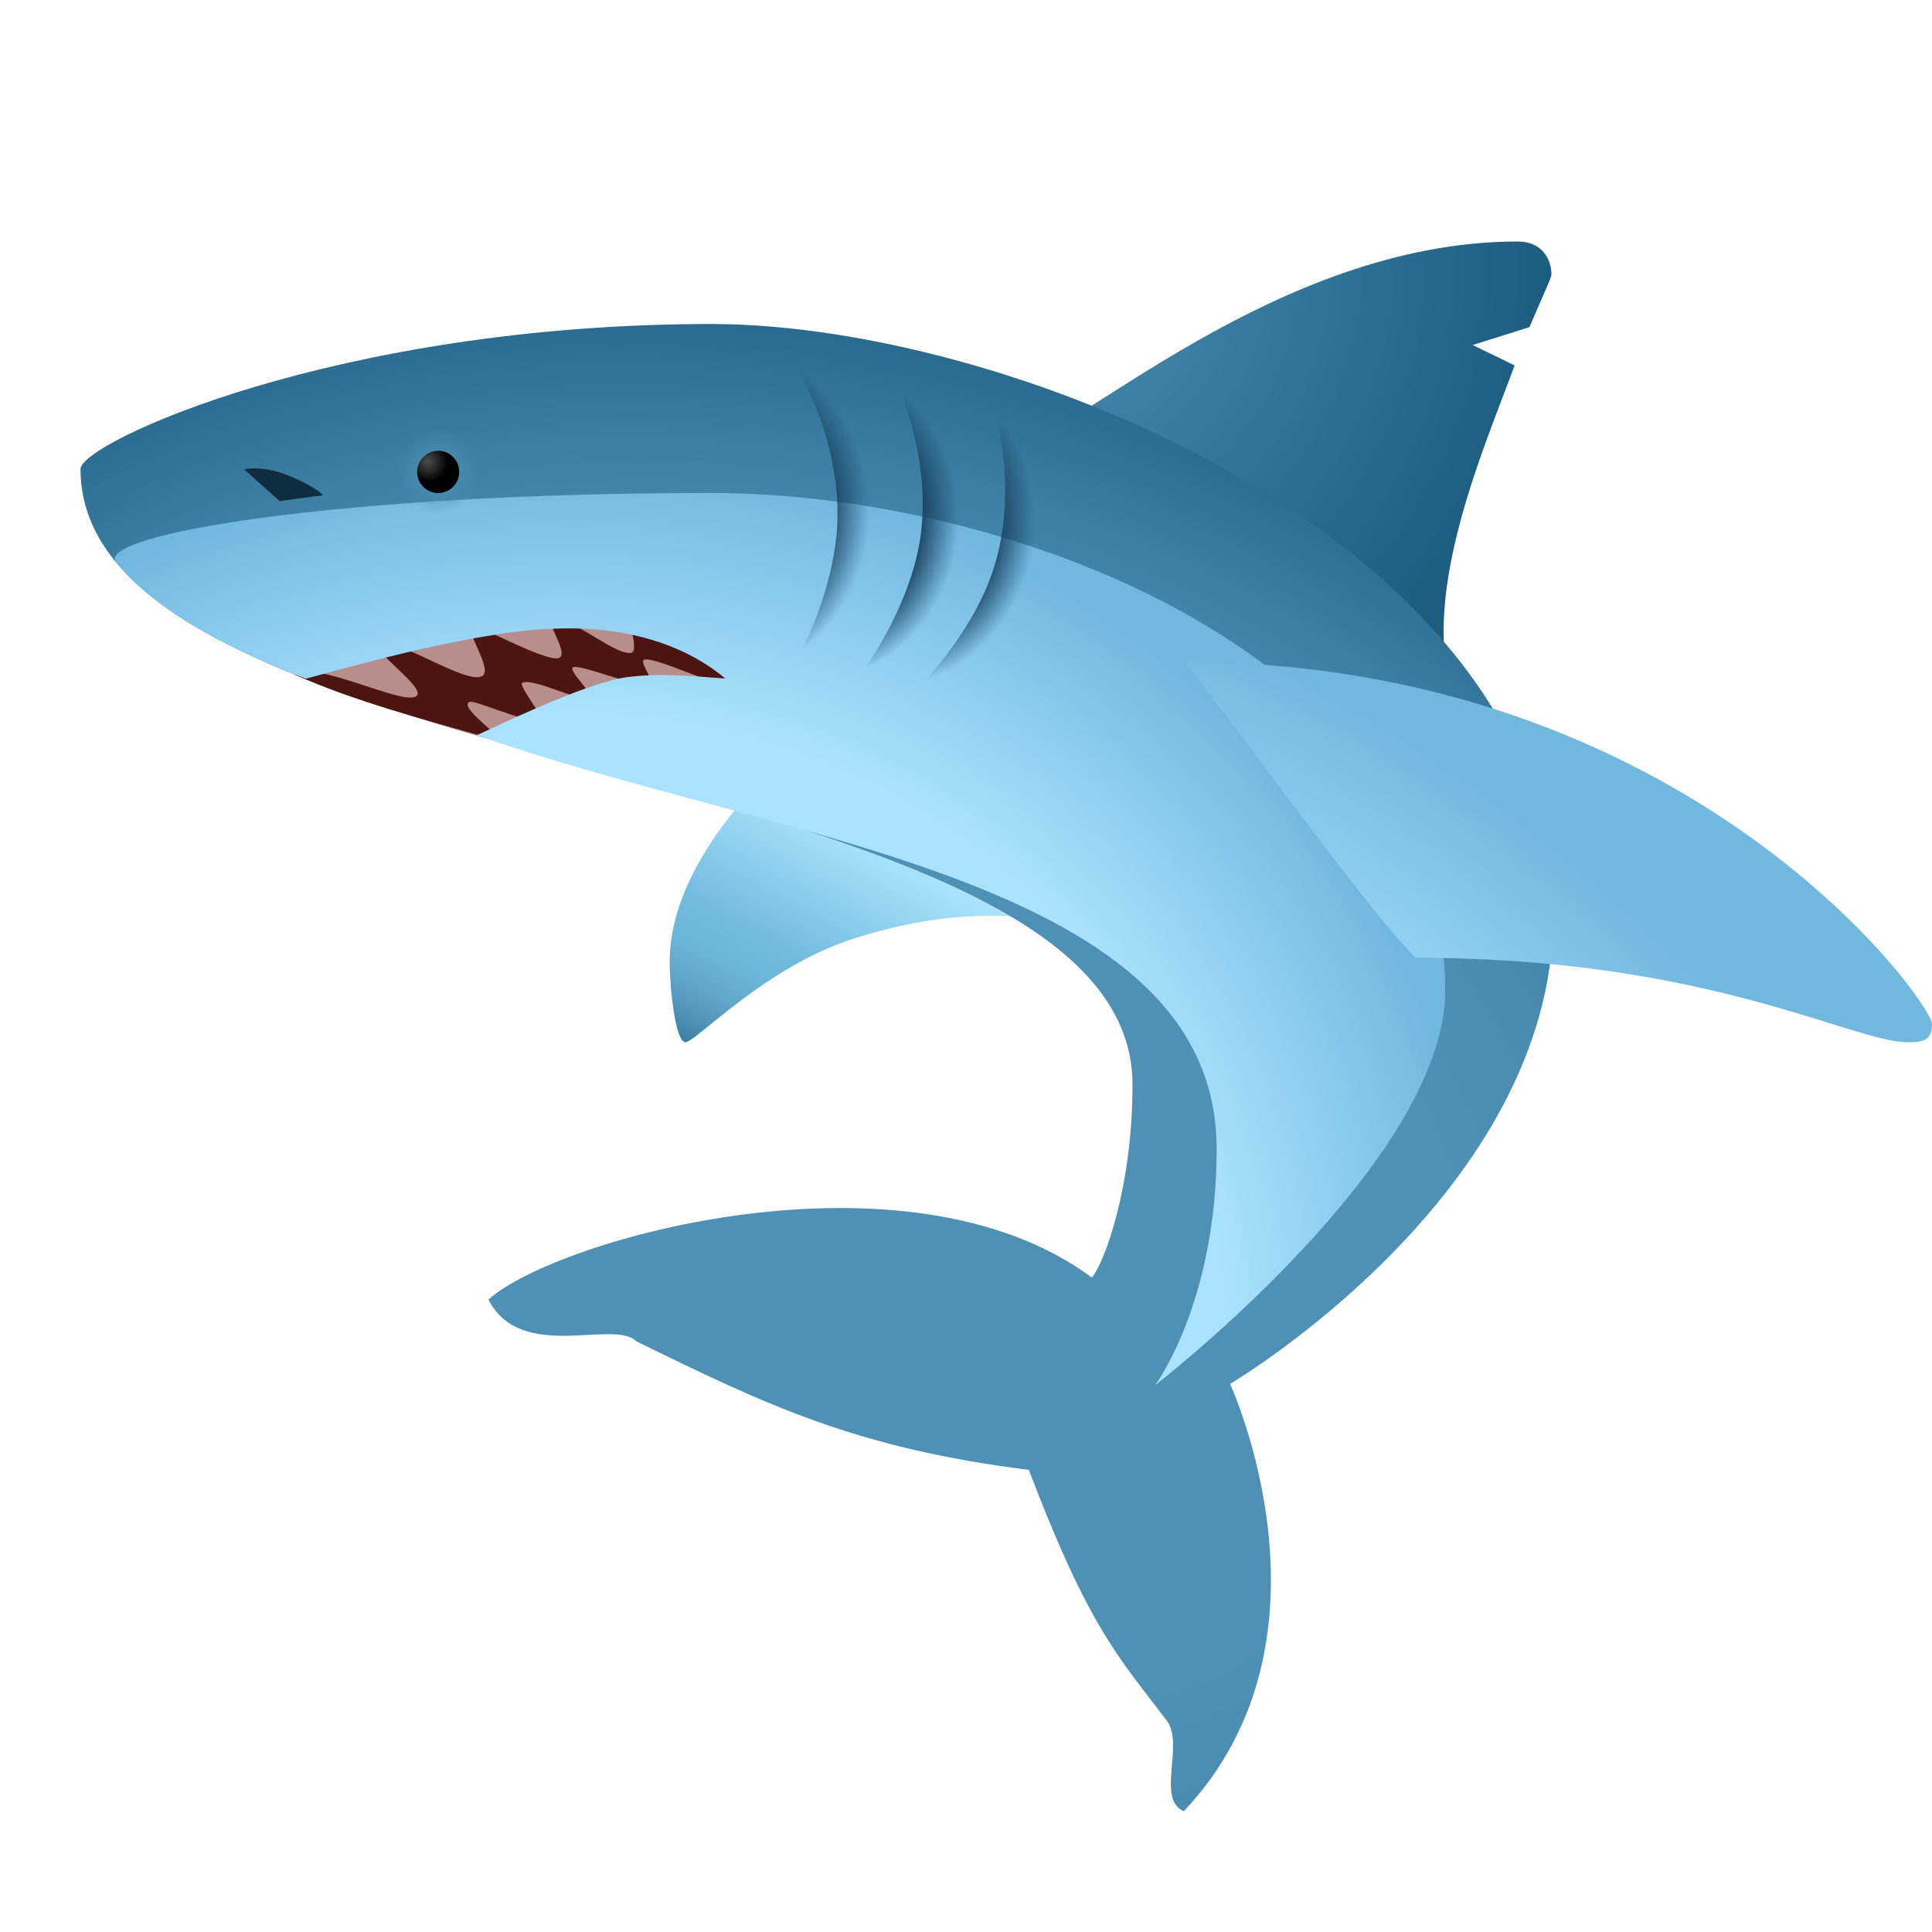 <svg xmlns="http://www.w3.org/2000/svg" viewBox="0 0 48 48"><linearGradient id="prKj0L0bkGpuV0HKGHEwJa" x1="23.453" x2="19.029" y1="19.145" y2="27.29" gradientUnits="userSpaceOnUse"><stop offset=".251" stop-color="#ade4ff"/><stop offset=".641" stop-color="#70badd"/><stop offset=".724" stop-color="#6cb6d9"/><stop offset=".813" stop-color="#61a9cb"/><stop offset=".907" stop-color="#4e93b6"/><stop offset="1" stop-color="#347698"/></linearGradient><path fill="url(#prKj0L0bkGpuV0HKGHEwJa)" d="M19.947,18.44c0,0-3.309,2.564-3.309,5.463c0,0.621,0.139,1.991,0.392,1.991	c0.253,0,1.963-1.857,4.148-2.564c2.575-0.833,4.172-0.524,5.066-0.524C27.137,22.806,22.927,16.901,19.947,18.44z"/><radialGradient id="prKj0L0bkGpuV0HKGHEwJb" cx="25.553" cy="6.586" r="12.781" gradientUnits="userSpaceOnUse"><stop offset="0" stop-color="#4e91b5"/><stop offset="1" stop-color="#1c5d80"/></radialGradient><path fill="url(#prKj0L0bkGpuV0HKGHEwJb)" d="M25.151,11.112C26.63,10.905,31.693,6,37.705,6c0.64,0,0.84,0.481,0.84,0.817	c0,0.098-0.239,0.577-0.545,1.311l-1.412,0.444l1.042,0.506c-0.679,1.869-2.358,5.609-1.548,8.132	C33.411,16.493,25.254,11.838,25.151,11.112z"/><radialGradient id="prKj0L0bkGpuV0HKGHEwJc" cx="19.157" cy="30.438" r="31.472" gradientTransform="matrix(.937 .286 -.212 .702 8.273 3.208)" gradientUnits="userSpaceOnUse"><stop offset=".541" stop-color="#4e91b5"/><stop offset=".662" stop-color="#4a8db1"/><stop offset=".795" stop-color="#3d80a3"/><stop offset=".933" stop-color="#296a8e"/><stop offset="1" stop-color="#1c5d80"/></radialGradient><path fill="url(#prKj0L0bkGpuV0HKGHEwJc)" d="M2,11.651C2,11.006,8.347,8.05,17.682,8.05c7.535,0,20.909,5.514,20.909,14.696	c0,6.902-8.031,11.637-8.031,11.637S33.482,40.691,29.411,45c-0.697-0.311,0.025-1.658-0.426-2.255	c-1.179-1.56-1.913-2.261-3.425-6.226c-4.291-0.539-6.53-1.616-9.748-3.193c-0.561-0.564-2.873,0.539-3.678-1.039	c1.706-1.523,10.399-3.956,14.992-0.547c0.299-0.34,1.011-2.22,1.011-4.796C28.136,18.726,2,19.56,2,11.651z"/><path fill="#b88e8c" d="M18.698,16.144c0.952,1.414-2.433,1.266-5.659,2.473c-2.042-0.576-4.016-1.171-5.716-1.856	C9.463,13.566,17.572,14.47,18.698,16.144z"/><path fill="#4d1511" d="M18.698,16.144c0.381,0.566,0.012,0.718-0.831,0.802c-0.252,0.025-1.507-0.584-1.837-0.562	c-0.223,0.015,0.352,0.654,0.099,0.674c-0.237,0.019-1.613-0.514-1.86-0.488c-0.264,0.028,0.595,0.727,0.325,0.767	c-0.329,0.049-1.295-0.477-1.61-0.378c-0.147,0.046,0.564,0.863,0.418,0.918c-0.308,0.116-1.603-0.503-1.743-0.436	c-0.276,0.131,0.881,0.894,0.711,0.957c-2.042-0.576-3.578-0.986-5.047-1.637c0.557-0.355,2.665,0.768,3.015,0.539	c0.307-0.2-1.255-1.201-0.875-1.304c0.455-0.123,2.017,0.947,2.477,0.819c0.403-0.112-0.51-1.261-0.149-1.248	c0.203,0.007,1.764,0.877,2.086,0.782c0.317-0.093-0.479-1.069-0.074-1.006c0.495,0.077,1.523,0.952,1.881,0.875	c0.261-0.056-0.31-1.299,0.074-1.117C16.912,15.648,18.36,15.642,18.698,16.144z"/><path fill="#0e2e40" d="M6.947,12.449c0.152-0.024,0.893-0.122,1.076-0.14C7.95,12.168,7.072,11.69,6.54,11.65	c-0.09-0.007-0.292-0.037-0.474,0.012L6.947,12.449z"/><radialGradient id="prKj0L0bkGpuV0HKGHEwJd" cx="10.193" cy="36.852" r="32.725" gradientTransform="matrix(.796 -.573 .494 .692 -15.346 16.695)" gradientUnits="userSpaceOnUse"><stop offset=".635" stop-color="#abe2ff"/><stop offset=".842" stop-color="#71b8de"/></radialGradient><path fill="url(#prKj0L0bkGpuV0HKGHEwJd)" d="M17.682,12.248c-9.335,0-15.362,1.045-14.794,1.73c0.952,1.147,2.625,2.089,4.712,2.884	c1.084-0.295,2.201-0.6,3.301-0.831c1.211-0.255,2.444-0.472,3.68-0.407c1.236,0.065,2.489,0.433,3.436,1.233	c-0.725-0.051-1.642-0.146-2.453-0.031c-1.07,0.151-3.32,1.269-3.722,1.441c7.606,2.665,18.385,3.561,18.385,10.279	c0,3.832-1.531,5.872-1.531,5.872s7.208-5.569,7.208-9.794C35.904,16.367,25.216,12.248,17.682,12.248z"/><radialGradient id="prKj0L0bkGpuV0HKGHEwJe" cx="8.645" cy="14.207" r="1.601" gradientTransform="matrix(.653 0 0 .655 5.243 2.412)" gradientUnits="userSpaceOnUse"><stop offset="0" stop-color="#4e91b5"/><stop offset="1" stop-color="#4e91b5" stop-opacity="0"/></radialGradient><ellipse cx="10.886" cy="11.724" fill="url(#prKj0L0bkGpuV0HKGHEwJe)" rx="1.045" ry="1.05"/><radialGradient id="prKj0L0bkGpuV0HKGHEwJf" cx="8.247" cy="13.817" r=".775" gradientTransform="matrix(.653 0 0 .655 5.243 2.412)" gradientUnits="userSpaceOnUse"><stop offset=".007" stop-color="#4d4d4d"/><stop offset="1"/></radialGradient><ellipse cx="10.886" cy="11.724" fill="url(#prKj0L0bkGpuV0HKGHEwJf)" rx=".523" ry=".525"/><radialGradient id="prKj0L0bkGpuV0HKGHEwJg" cx="-157.315" cy="232.898" r="4.889" gradientTransform="matrix(0 -.869 .791 0 -166.495 -124.02)" gradientUnits="userSpaceOnUse"><stop offset=".719" stop-color="#153c5c"/><stop offset="1" stop-color="#153c5c" stop-opacity="0"/></radialGradient><path fill="url(#prKj0L0bkGpuV0HKGHEwJg)" d="M20.808,12.773c0,1.854-1.035,3.674-1.035,3.674c1.237-0.666,2.091-2.059,2.091-3.674	s-0.854-3.008-2.091-3.674C19.773,9.099,20.808,10.724,20.808,12.773z"/><radialGradient id="prKj0L0bkGpuV0HKGHEwJh" cx="-157.835" cy="236.07" r="4.655" gradientTransform="matrix(.097 -.864 .787 .089 -150.345 -144.454)" gradientUnits="userSpaceOnUse"><stop offset=".719" stop-color="#153c5c"/><stop offset="1" stop-color="#153c5c" stop-opacity="0"/></radialGradient><path fill="url(#prKj0L0bkGpuV0HKGHEwJh)" d="M22.888,13.186c-0.196,1.755-1.368,3.366-1.368,3.366c1.241-0.498,2.197-1.725,2.368-3.254	s-0.49-2.937-1.59-3.7C22.298,9.599,23.105,11.247,22.888,13.186z"/><radialGradient id="prKj0L0bkGpuV0HKGHEwJi" cx="-158.367" cy="239.027" r="4.655" gradientTransform="matrix(.23 -.838 .763 .211 -123.946 -170.048)" gradientUnits="userSpaceOnUse"><stop offset=".719" stop-color="#153c5c"/><stop offset="1" stop-color="#153c5c" stop-opacity="0"/></radialGradient><path fill="url(#prKj0L0bkGpuV0HKGHEwJi)" d="M24.751,13.912c-0.467,1.702-1.875,3.11-1.875,3.11c1.303-0.297,2.438-1.359,2.845-2.842	c0.407-1.483-0.026-2.978-0.994-3.904C24.726,10.276,25.267,12.03,24.751,13.912z"/><radialGradient id="prKj0L0bkGpuV0HKGHEwJj" cx="14.798" cy="50.476" r="44.57" gradientTransform="matrix(.979 0 0 .983 1 .118)" gradientUnits="userSpaceOnUse"><stop offset=".673" stop-color="#abe2ff"/><stop offset=".843" stop-color="#71b8de"/></radialGradient><path fill="url(#prKj0L0bkGpuV0HKGHEwJj)" d="M29.429,16.447C41.936,16.447,48,24.891,48,25.446c0,0.397-0.211,0.449-0.591,0.449	c-1.416,0-4.945-2.099-12.239-2.099C33.893,22.513,30.876,18.242,29.429,16.447z"/></svg>
